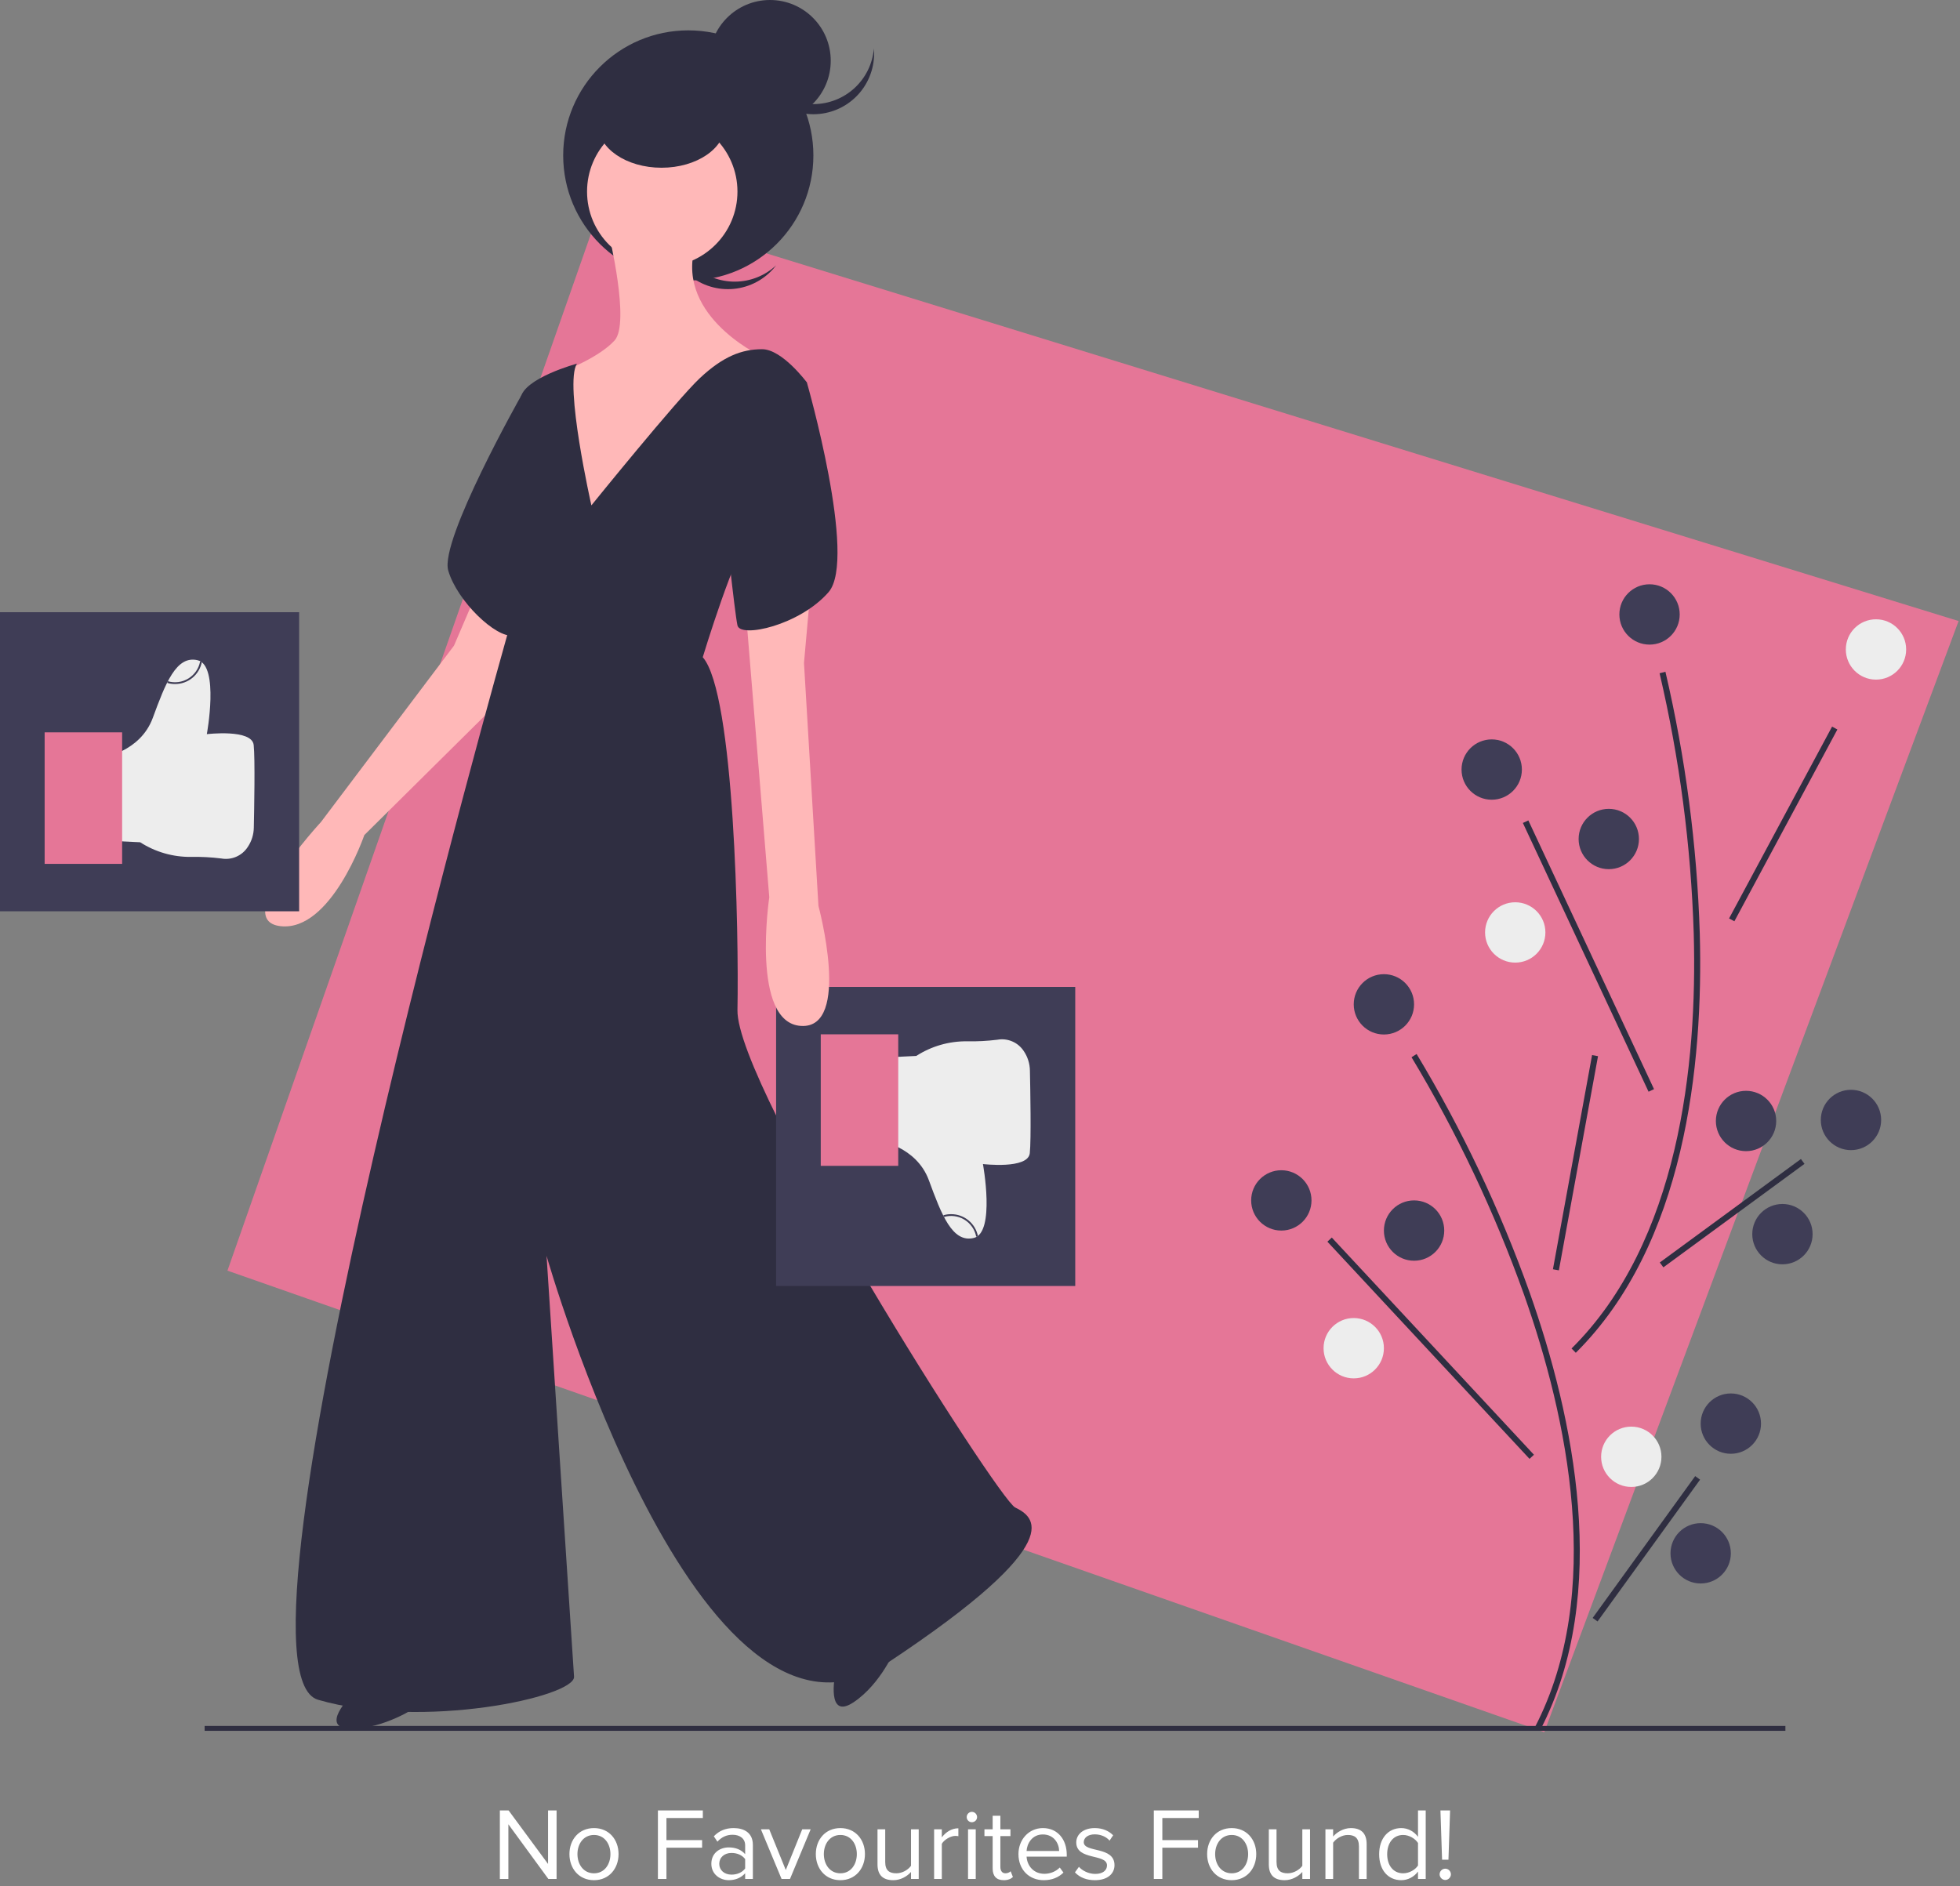 <svg width="267" height="257" viewBox="0 0 267 257" fill="none" xmlns="http://www.w3.org/2000/svg">
<rect x="0" y="0" width="267" height="257" fill="#808080" stroke="none"/>
<path d="M75.82 256V246.662H74.658V253.956L69.282 246.662H68.092V256H69.254V248.552L74.7 256H75.82ZM80.916 256.168C82.974 256.168 84.262 254.572 84.262 252.612C84.262 250.652 82.974 249.07 80.916 249.07C78.858 249.07 77.57 250.652 77.57 252.612C77.57 254.572 78.858 256.168 80.916 256.168ZM80.916 255.23C79.474 255.23 78.662 253.998 78.662 252.612C78.662 251.24 79.474 250.008 80.916 250.008C82.358 250.008 83.156 251.24 83.156 252.612C83.156 253.998 82.358 255.23 80.916 255.23ZM90.787 256V251.744H95.645V250.708H90.787V247.698H95.743V246.662H89.625V256H90.787ZM102.558 256V251.352C102.558 249.714 101.368 249.07 99.941 249.07C98.835 249.07 97.966 249.434 97.239 250.19L97.728 250.918C98.331 250.274 98.989 249.98 99.8 249.98C100.78 249.98 101.508 250.498 101.508 251.408V252.626C100.962 251.996 100.192 251.702 99.269 251.702C98.121 251.702 96.903 252.416 96.903 253.928C96.903 255.398 98.121 256.168 99.269 256.168C100.178 256.168 100.948 255.846 101.508 255.23V256H102.558ZM99.647 255.412C98.666 255.412 97.981 254.796 97.981 253.942C97.981 253.074 98.666 252.458 99.647 252.458C100.388 252.458 101.102 252.738 101.508 253.298V254.572C101.102 255.132 100.388 255.412 99.647 255.412ZM107.617 256L110.431 249.238H109.283L107.043 254.782L104.789 249.238H103.655L106.469 256H107.617ZM114.481 256.168C116.539 256.168 117.827 254.572 117.827 252.612C117.827 250.652 116.539 249.07 114.481 249.07C112.423 249.07 111.135 250.652 111.135 252.612C111.135 254.572 112.423 256.168 114.481 256.168ZM114.481 255.23C113.039 255.23 112.227 253.998 112.227 252.612C112.227 251.24 113.039 250.008 114.481 250.008C115.923 250.008 116.721 251.24 116.721 252.612C116.721 253.998 115.923 255.23 114.481 255.23ZM125.152 256V249.238H124.102V254.208C123.71 254.754 122.926 255.23 122.1 255.23C121.19 255.23 120.588 254.88 120.588 253.69V249.238H119.538V254.012C119.538 255.482 120.28 256.168 121.694 256.168C122.702 256.168 123.584 255.636 124.102 255.048V256H125.152ZM128.299 256V251.212C128.607 250.666 129.489 250.134 130.133 250.134C130.301 250.134 130.427 250.148 130.553 250.176V249.098C129.629 249.098 128.845 249.616 128.299 250.33V249.238H127.249V256H128.299ZM132.388 248.272C132.78 248.272 133.102 247.964 133.102 247.572C133.102 247.18 132.78 246.858 132.388 246.858C132.01 246.858 131.688 247.18 131.688 247.572C131.688 247.964 132.01 248.272 132.388 248.272ZM132.92 256V249.238H131.87V256H132.92ZM136.723 256.168C137.339 256.168 137.717 255.986 137.983 255.734L137.675 254.95C137.535 255.104 137.255 255.23 136.961 255.23C136.499 255.23 136.275 254.866 136.275 254.362V250.162H137.647V249.238H136.275V247.39H135.225V249.238H134.105V250.162H135.225V254.586C135.225 255.594 135.729 256.168 136.723 256.168ZM142.182 256.168C143.288 256.168 144.198 255.804 144.87 255.132L144.366 254.446C143.834 254.992 143.05 255.3 142.28 255.3C140.824 255.3 139.928 254.236 139.844 252.962H145.318V252.696C145.318 250.666 144.114 249.07 142.07 249.07C140.138 249.07 138.738 250.652 138.738 252.612C138.738 254.726 140.18 256.168 142.182 256.168ZM144.282 252.192H139.844C139.9 251.156 140.614 249.938 142.056 249.938C143.596 249.938 144.268 251.184 144.282 252.192ZM149.161 256.168C150.911 256.168 151.821 255.258 151.821 254.124C151.821 251.492 147.635 252.472 147.635 250.988C147.635 250.386 148.209 249.924 149.133 249.924C150.001 249.924 150.743 250.288 151.149 250.778L151.639 250.05C151.093 249.504 150.281 249.07 149.133 249.07C147.523 249.07 146.613 249.966 146.613 251.016C146.613 253.522 150.799 252.514 150.799 254.152C150.799 254.824 150.239 255.314 149.203 255.314C148.279 255.314 147.425 254.866 146.977 254.348L146.431 255.104C147.117 255.832 148.055 256.168 149.161 256.168ZM158.34 256V251.744H163.198V250.708H158.34V247.698H163.296V246.662H157.178V256H158.34ZM167.787 256.168C169.845 256.168 171.133 254.572 171.133 252.612C171.133 250.652 169.845 249.07 167.787 249.07C165.729 249.07 164.441 250.652 164.441 252.612C164.441 254.572 165.729 256.168 167.787 256.168ZM167.787 255.23C166.345 255.23 165.533 253.998 165.533 252.612C165.533 251.24 166.345 250.008 167.787 250.008C169.229 250.008 170.027 251.24 170.027 252.612C170.027 253.998 169.229 255.23 167.787 255.23ZM178.459 256V249.238H177.409V254.208C177.017 254.754 176.233 255.23 175.407 255.23C174.497 255.23 173.895 254.88 173.895 253.69V249.238H172.845V254.012C172.845 255.482 173.587 256.168 175.001 256.168C176.009 256.168 176.891 255.636 177.409 255.048V256H178.459ZM186.17 256V251.254C186.17 249.784 185.428 249.07 184.014 249.07C183.006 249.07 182.082 249.658 181.606 250.218V249.238H180.556V256H181.606V251.058C181.998 250.512 182.782 250.008 183.608 250.008C184.518 250.008 185.12 250.386 185.12 251.576V256H186.17ZM194.217 256V246.662H193.167V250.26C192.621 249.518 191.795 249.07 190.885 249.07C189.107 249.07 187.875 250.47 187.875 252.626C187.875 254.824 189.121 256.168 190.885 256.168C191.837 256.168 192.663 255.678 193.167 254.992V256H194.217ZM191.137 255.23C189.779 255.23 188.967 254.124 188.967 252.626C188.967 251.128 189.779 250.008 191.137 250.008C191.977 250.008 192.789 250.512 193.167 251.1V254.166C192.789 254.754 191.977 255.23 191.137 255.23ZM197.314 253.382L197.538 246.662H196.222L196.446 253.382H197.314ZM196.88 256.14C197.3 256.14 197.65 255.776 197.65 255.37C197.65 254.95 197.3 254.6 196.88 254.6C196.46 254.6 196.11 254.95 196.11 255.37C196.11 255.776 196.46 256.14 196.88 256.14Z" fill="white"/>
<g clip-path="url(#clip0)">
<path d="M210.367 236L30.985 173.121L81.992 27.608L266.809 84.615L210.367 236Z" fill="#E57697"/>
<path d="M243.215 235.154H27.876V235.818H243.215V235.154Z" fill="#2F2E41"/>
<path d="M209.846 235.658L209.116 235.281C218.602 216.942 213.529 193.126 207.604 176.376C203.58 165.118 198.448 154.287 192.284 144.043L192.978 143.604C199.175 153.9 204.334 164.786 208.378 176.102C214.358 193.005 219.466 217.058 209.846 235.658Z" fill="#2F2E41"/>
<path d="M216.88 143.751L211.548 172.932L212.357 173.079L217.689 143.899L216.88 143.751Z" fill="#2F2E41"/>
<path d="M181.425 168.613L180.823 169.173L208.358 198.763L208.96 198.203L181.425 168.613Z" fill="#2F2E41"/>
<path d="M230.926 201.116L216.959 220.437L217.625 220.918L231.592 201.598L230.926 201.116Z" fill="#2F2E41"/>
<path d="M174.548 167.66C176.818 167.66 178.658 165.82 178.658 163.55C178.658 161.281 176.818 159.441 174.548 159.441C172.279 159.441 170.439 161.281 170.439 163.55C170.439 165.82 172.279 167.66 174.548 167.66Z" fill="#3F3D56"/>
<path d="M192.631 171.77C194.901 171.77 196.741 169.93 196.741 167.66C196.741 165.39 194.901 163.55 192.631 163.55C190.361 163.55 188.521 165.39 188.521 167.66C188.521 169.93 190.361 171.77 192.631 171.77Z" fill="#3F3D56"/>
<path d="M184.411 187.798C186.681 187.798 188.521 185.958 188.521 183.688C188.521 181.418 186.681 179.578 184.411 179.578C182.142 179.578 180.302 181.418 180.302 183.688C180.302 185.958 182.142 187.798 184.411 187.798Z" fill="#EDEDED"/>
<path d="M235.783 198.072C238.052 198.072 239.892 196.232 239.892 193.962C239.892 191.692 238.052 189.852 235.783 189.852C233.513 189.852 231.673 191.692 231.673 193.962C231.673 196.232 233.513 198.072 235.783 198.072Z" fill="#3F3D56"/>
<path d="M222.221 202.592C224.49 202.592 226.33 200.752 226.33 198.483C226.33 196.213 224.49 194.373 222.221 194.373C219.951 194.373 218.111 196.213 218.111 198.483C218.111 200.752 219.951 202.592 222.221 202.592Z" fill="#EDEDED"/>
<path d="M231.673 215.743C233.943 215.743 235.783 213.903 235.783 211.634C235.783 209.364 233.943 207.524 231.673 207.524C229.403 207.524 227.563 209.364 227.563 211.634C227.563 213.903 229.403 215.743 231.673 215.743Z" fill="#3F3D56"/>
<path d="M188.521 140.947C190.791 140.947 192.631 139.107 192.631 136.837C192.631 134.568 190.791 132.728 188.521 132.728C186.252 132.728 184.412 134.568 184.412 136.837C184.412 139.107 186.252 140.947 188.521 140.947Z" fill="#3F3D56"/>
<path d="M214.662 184.311L214.083 183.728C228.741 169.187 231.226 144.964 230.729 127.204C230.356 115.254 228.798 103.371 226.076 91.729L226.872 91.525C229.608 103.226 231.175 115.169 231.551 127.18C232.052 145.103 229.529 169.563 214.662 184.311Z" fill="#2F2E41"/>
<path d="M249.574 99L235.541 125.135L236.265 125.523L250.298 99.389L249.574 99Z" fill="#2F2E41"/>
<path d="M208.198 111.778L207.453 112.126L224.574 148.741L225.319 148.392L208.198 111.778Z" fill="#2F2E41"/>
<path d="M245.329 157.909L226.105 172.008L226.592 172.671L245.815 158.572L245.329 157.909Z" fill="#2F2E41"/>
<path d="M255.556 92.595C257.825 92.595 259.665 90.755 259.665 88.486C259.665 86.216 257.825 84.376 255.556 84.376C253.286 84.376 251.446 86.216 251.446 88.486C251.446 90.755 253.286 92.595 255.556 92.595Z" fill="#EDEDED"/>
<path d="M203.208 108.959C205.478 108.959 207.318 107.119 207.318 104.849C207.318 102.579 205.478 100.739 203.208 100.739C200.938 100.739 199.098 102.579 199.098 104.849C199.098 107.119 200.938 108.959 203.208 108.959Z" fill="#3F3D56"/>
<path d="M219.156 118.421C221.425 118.421 223.265 116.581 223.265 114.312C223.265 112.042 221.425 110.202 219.156 110.202C216.886 110.202 215.046 112.042 215.046 114.312C215.046 116.581 216.886 118.421 219.156 118.421Z" fill="#3F3D56"/>
<path d="M206.412 131.152C208.682 131.152 210.522 129.312 210.522 127.042C210.522 124.772 208.682 122.932 206.412 122.932C204.143 122.932 202.303 124.772 202.303 127.042C202.303 129.312 204.143 131.152 206.412 131.152Z" fill="#EDEDED"/>
<path d="M252.148 156.701C254.418 156.701 256.258 154.861 256.258 152.592C256.258 150.322 254.418 148.482 252.148 148.482C249.879 148.482 248.039 150.322 248.039 152.592C248.039 154.861 249.879 156.701 252.148 156.701Z" fill="#3F3D56"/>
<path d="M237.853 156.84C240.123 156.84 241.963 155 241.963 152.73C241.963 150.461 240.123 148.621 237.853 148.621C235.584 148.621 233.744 150.461 233.744 152.73C233.744 155 235.584 156.84 237.853 156.84Z" fill="#3F3D56"/>
<path d="M242.811 172.258C245.081 172.258 246.921 170.418 246.921 168.148C246.921 165.878 245.081 164.038 242.811 164.038C240.542 164.038 238.702 165.878 238.702 168.148C238.702 170.418 240.542 172.258 242.811 172.258Z" fill="#3F3D56"/>
<path d="M224.708 87.826C226.977 87.826 228.817 85.986 228.817 83.716C228.817 81.446 226.977 79.606 224.708 79.606C222.438 79.606 220.598 81.446 220.598 83.716C220.598 85.986 222.438 87.826 224.708 87.826Z" fill="#3F3D56"/>
<path d="M94.537 36.237C92.999 34.845 92.039 32.926 91.848 30.86C91.658 28.794 92.251 26.731 93.51 25.082C93.343 25.238 93.18 25.4 93.024 25.573C91.552 27.201 90.788 29.346 90.898 31.538C91.008 33.73 91.985 35.788 93.612 37.26C95.24 38.732 97.386 39.496 99.578 39.386C101.77 39.276 103.828 38.299 105.3 36.672C105.456 36.499 105.601 36.321 105.739 36.139C104.224 37.557 102.232 38.354 100.157 38.372C98.082 38.39 96.077 37.628 94.537 36.237V36.237Z" fill="#2F2E41"/>
<path d="M93.762 38.22C103.173 38.22 110.803 30.59 110.803 21.179C110.803 11.767 103.173 4.137 93.762 4.137C84.35 4.137 76.72 11.767 76.72 21.179C76.72 30.59 84.35 38.22 93.762 38.22Z" fill="#2F2E41"/>
<path d="M47.858 230.996C47.858 230.996 43.327 235.527 47.858 235.527C52.389 235.527 56.724 232.572 56.724 232.572L47.858 230.996Z" fill="#2F2E41"/>
<path d="M113.766 228.156C113.766 228.156 112.512 234.441 116.281 231.925C120.051 229.41 122.016 224.547 122.016 224.547L113.766 228.156Z" fill="#2F2E41"/>
<path d="M64.801 81.07L61.846 87.966L43.721 112.001C43.721 112.001 31.309 125.398 38.205 126.186C45.1 126.974 49.631 113.774 49.631 113.774L70.908 92.694L73.272 83.04L64.801 81.07Z" fill="#FFB8B8"/>
<path d="M73.864 53.095L71.008 53.894C71.008 53.894 59.876 73.584 61.058 77.721C62.24 81.858 67.559 86.981 69.923 86.587C72.287 86.192 73.864 53.095 73.864 53.095Z" fill="#2F2E41"/>
<path d="M82.926 31.817C82.926 31.817 85.881 44.032 83.714 46.396C81.547 48.76 76.819 50.533 76.819 50.533L77.607 72.599C77.607 72.599 86.669 69.447 87.063 69.053C87.457 68.659 95.535 55.853 95.535 55.853L103.415 48.366C103.415 48.366 91.397 42.653 94.944 32.802C98.49 22.952 82.926 31.817 82.926 31.817Z" fill="#FFB8B8"/>
<path d="M90.216 36.349C95.874 36.349 100.46 31.762 100.46 26.104C100.46 20.446 95.874 15.859 90.216 15.859C84.558 15.859 79.971 20.446 79.971 26.104C79.971 31.762 84.558 36.349 90.216 36.349Z" fill="#FFB8B8"/>
<path d="M78.592 49.548C78.592 49.548 71.302 51.519 70.908 54.277C70.514 57.035 70.908 62.748 70.317 63.93C69.726 65.112 67.953 66.885 68.741 74.372C69.529 81.858 69.135 86.39 69.135 86.39C69.135 86.39 29.142 227.45 43.327 231.587C57.512 235.724 78.395 231.193 78.198 228.435C78.001 225.677 74.455 171.105 74.455 171.105C74.455 171.105 95.141 243.605 120.752 226.662C146.364 209.719 140.65 206.567 138.286 205.385C135.922 204.203 100.263 148.054 100.46 137.613C100.657 127.171 100.066 94.467 95.732 89.542C95.732 89.542 100.263 74.569 102.43 72.599C104.597 70.629 109.917 52.11 109.917 52.11C109.917 52.11 106.567 47.578 103.809 47.578C101.051 47.578 98.49 48.563 95.338 51.519C92.186 54.474 80.562 68.856 80.562 68.856C80.562 68.856 76.819 52.307 78.592 49.548Z" fill="#2F2E41"/>
<path d="M90.117 22.853C94.905 22.853 98.786 20.207 98.786 16.943C98.786 13.679 94.905 11.033 90.117 11.033C85.33 11.033 81.449 13.679 81.449 16.943C81.449 20.207 85.33 22.853 90.117 22.853Z" fill="#2F2E41"/>
<path d="M104.893 16.549C109.463 16.549 113.167 12.844 113.167 8.274C113.167 3.705 109.463 0 104.893 0C100.323 0 96.618 3.705 96.618 8.274C96.618 12.844 100.323 16.549 104.893 16.549Z" fill="#2F2E41"/>
<path d="M110.803 14.185C108.728 14.184 106.729 13.405 105.202 12C103.675 10.595 102.732 8.668 102.559 6.6C102.541 6.827 102.529 7.057 102.529 7.289C102.529 9.484 103.4 11.589 104.952 13.14C106.504 14.692 108.609 15.564 110.803 15.564C112.998 15.564 115.102 14.692 116.654 13.14C118.206 11.589 119.078 9.484 119.078 7.289C119.078 7.057 119.066 6.827 119.047 6.6C118.874 8.668 117.931 10.595 116.404 12C114.877 13.405 112.878 14.184 110.803 14.185V14.185Z" fill="#2F2E41"/>
<path d="M40.749 83.411H0V124.161H40.749V83.411Z" fill="#3F3D56"/>
<path d="M13.938 103.217C13.938 103.217 19.093 102.481 20.811 97.816C22.529 93.152 24.002 89.225 26.948 89.961C29.894 90.698 28.175 100.026 28.175 100.026C28.175 100.026 34.312 99.289 34.558 101.499C34.761 103.328 34.628 110.374 34.576 112.744C34.565 113.703 34.271 114.638 33.729 115.429C33.347 116.009 32.803 116.463 32.165 116.736C31.527 117.009 30.822 117.088 30.139 116.964C28.777 116.794 27.405 116.722 26.033 116.749C23.574 116.78 21.16 116.087 19.093 114.754V114.754L13.938 114.509L13.938 103.217Z" fill="#EDEDED"/>
<path d="M16.638 99.78H6.082V117.7H16.638V99.78Z" fill="#E57697"/>
<path d="M23.829 93.197C23.474 93.198 23.122 93.147 22.782 93.046L22.852 92.811C23.317 92.95 23.807 92.99 24.29 92.927C24.772 92.865 25.235 92.702 25.651 92.449C26.066 92.196 26.424 91.859 26.701 91.46C26.978 91.06 27.168 90.607 27.259 90.129L27.5 90.175C27.338 91.029 26.883 91.799 26.212 92.351C25.541 92.903 24.698 93.203 23.829 93.197V93.197Z" fill="#3F3D56"/>
<path d="M146.474 134.462H105.724V175.212H146.474V134.462Z" fill="#3F3D56"/>
<path d="M119.662 155.406C119.662 155.406 124.817 156.143 126.536 160.807C128.254 165.471 129.727 169.398 132.672 168.662C135.618 167.926 133.9 158.597 133.9 158.597C133.9 158.597 140.037 159.334 140.282 157.125C140.486 155.295 140.352 148.249 140.3 145.879C140.29 144.92 139.995 143.986 139.454 143.194C139.072 142.614 138.528 142.16 137.889 141.887C137.251 141.614 136.547 141.535 135.864 141.659C134.502 141.829 133.13 141.901 131.758 141.874C129.298 141.843 126.884 142.536 124.817 143.869L119.662 144.114V155.406Z" fill="#EDEDED"/>
<path d="M122.362 140.923H111.807V158.843H122.362V140.923Z" fill="#E57697"/>
<path d="M129.553 165.426C129.199 165.425 128.846 165.476 128.506 165.577L128.576 165.812C129.042 165.673 129.532 165.634 130.014 165.696C130.496 165.758 130.96 165.921 131.375 166.174C131.79 166.427 132.148 166.764 132.425 167.164C132.702 167.563 132.892 168.016 132.983 168.494L133.224 168.448C133.063 167.594 132.607 166.824 131.936 166.272C131.265 165.72 130.422 165.42 129.553 165.426V165.426Z" fill="#3F3D56"/>
<path d="M110.508 79.297L109.523 90.33L111.493 123.428C111.493 123.428 116.024 140.174 109.129 139.78C102.233 139.386 104.794 122.246 104.794 122.246L101.642 83.828L110.508 79.297Z" fill="#FFB8B8"/>
<path d="M104.794 49.351L109.917 52.109C109.917 52.109 116.812 76.145 112.872 80.676C108.932 85.207 100.854 86.981 100.46 85.207C100.066 83.434 98.687 70.235 98.687 70.235L104.794 49.351Z" fill="#2F2E41"/>
</g>
<defs>
<clipPath id="clip0">
<rect width="266.81" height="236" fill="white"/>
</clipPath>
</defs>
</svg>

